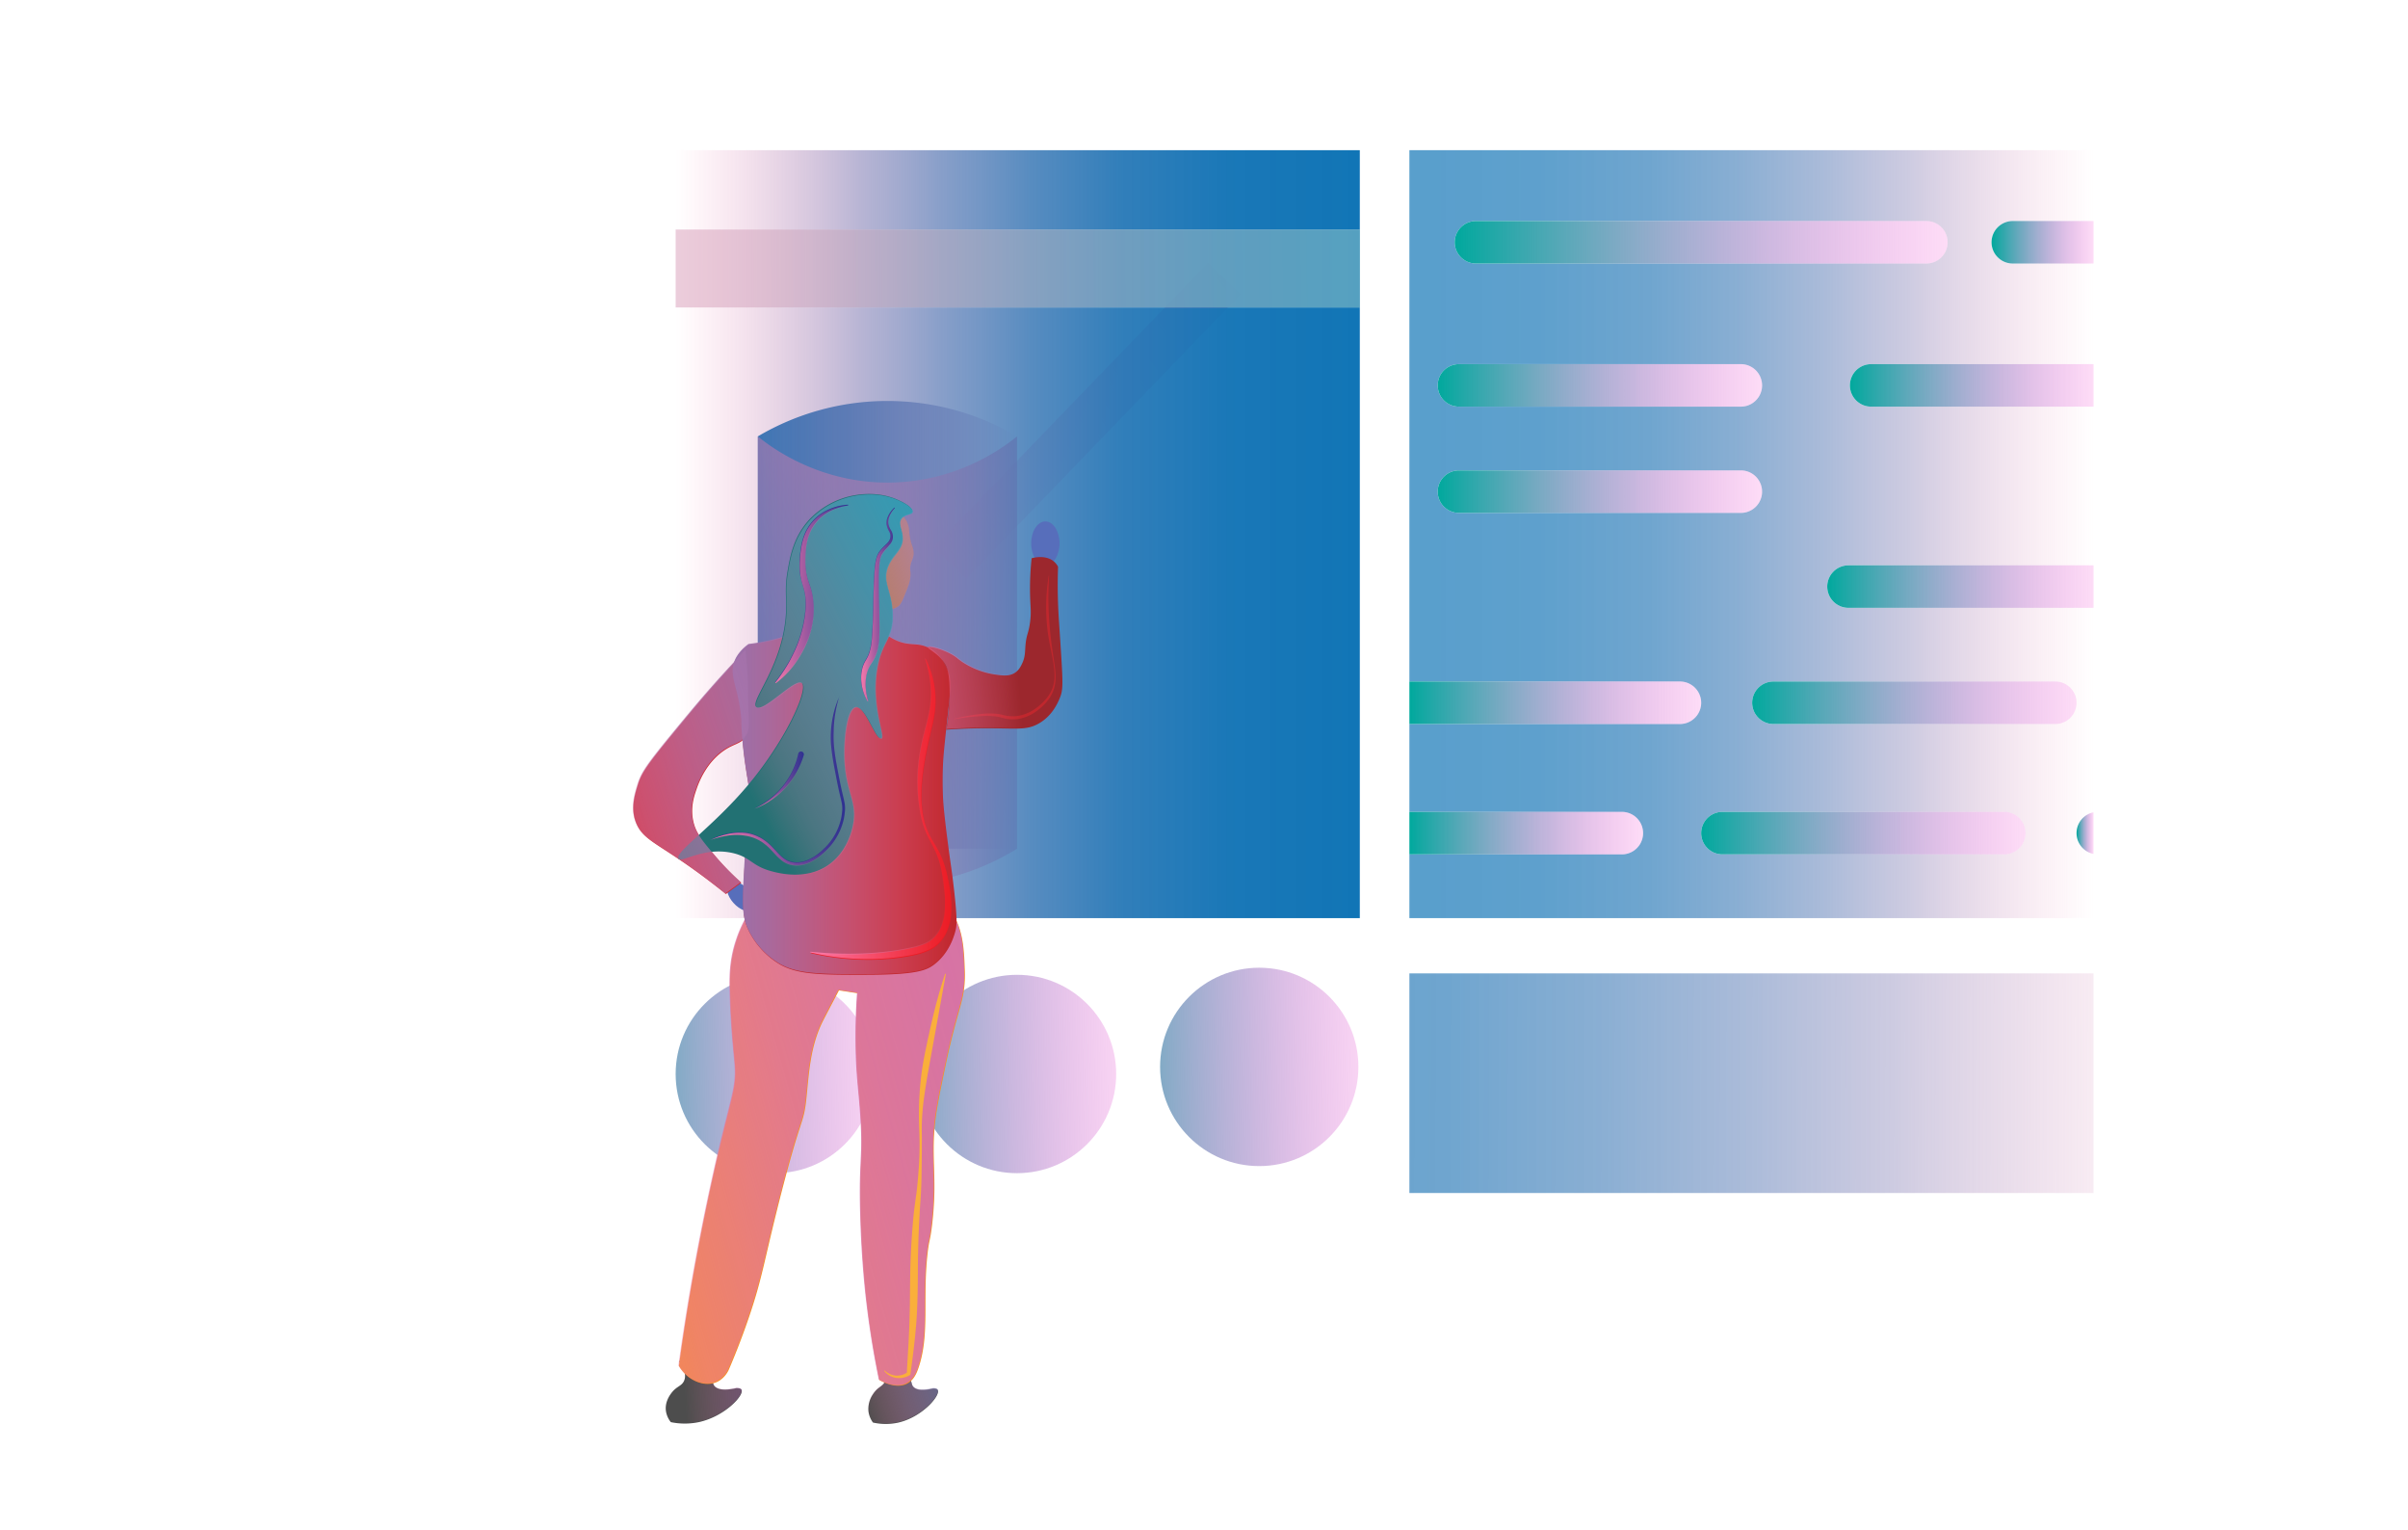 <svg xmlns="http://www.w3.org/2000/svg" xmlns:xlink="http://www.w3.org/1999/xlink" viewBox="0 0 1700 1080">
    <defs>
        <linearGradient id="linear-gradient-17" x1="477" y1="134" x2="960" y2="134" gradientTransform="matrix(-1, 0, 0, 1, 1437, 0)" xlink:href="#linear-gradient"/>
        <linearGradient id="Orchid-6" x1="607.07" y1="426.82" x2="634.11" y2="426.82" xlink:href="#Orchid"/>
        <linearGradient id="linear-gradient-2" x1="995" y1="377" x2="1478" y2="377" gradientTransform="matrix(1, 0, 0, 1, 0, 0)" xlink:href="#linear-gradient"/>
        <linearGradient id="linear-gradient-3" x1="1027" y1="171" x2="1375" y2="171" gradientUnits="userSpaceOnUse">
            <stop offset="0" stop-color="#00a99d"/>
            <stop offset="0.61" stop-color="#9574bf" stop-opacity="0.52"/>
            <stop offset="1" stop-color="#f652d5" stop-opacity="0.2"/>
        </linearGradient>
        <linearGradient id="linear-gradient-4" x1="1015" y1="272" x2="1244" y2="272" xlink:href="#linear-gradient-3"/>
        <linearGradient id="linear-gradient-5" x1="1015" y1="347" x2="1244" y2="347" xlink:href="#linear-gradient-3"/>
        <linearGradient id="linear-gradient-6" x1="1290" y1="414" x2="1478" y2="414" xlink:href="#linear-gradient-3"/>
        <linearGradient id="linear-gradient-7" x1="1306" y1="272" x2="1478" y2="272" xlink:href="#linear-gradient-3"/>
        <linearGradient id="linear-gradient-8" x1="995" y1="496" x2="1201" y2="496" xlink:href="#linear-gradient-3"/>
        <linearGradient id="linear-gradient-9" x1="1237" y1="496" x2="1466" y2="496" xlink:href="#linear-gradient-3"/>
        <linearGradient id="linear-gradient-10" x1="995" y1="588" x2="1160" y2="588" xlink:href="#linear-gradient-3"/>
        <linearGradient id="linear-gradient-11" x1="1201" y1="588" x2="1430" y2="588" xlink:href="#linear-gradient-3"/>
        <linearGradient id="linear-gradient-12" x1="1466" y1="588" x2="1478" y2="588" xlink:href="#linear-gradient-3"/>
        <linearGradient id="linear-gradient-13" x1="1406" x2="1478" xlink:href="#linear-gradient-3"/>
        <linearGradient id="linear-gradient-14" x1="535" y1="441" x2="718" y2="441" gradientTransform="matrix(1, 0, 0, 1, 0, 0)" xlink:href="#linear-gradient"/>
        <linearGradient id="Orchid" x1="835" y1="386.43" x2="404.18" y2="530.04" gradientUnits="userSpaceOnUse">
            <stop offset="0" stop-color="#ff7bab"/>
            <stop offset="0.22" stop-color="#ff7bab" stop-opacity="0.76"/>
            <stop offset="0.6" stop-color="#ff7bab" stop-opacity="0.36"/>
            <stop offset="0.87" stop-color="#ff7bab" stop-opacity="0.1"/>
            <stop offset="1" stop-color="#ff7bab" stop-opacity="0"/>
        </linearGradient>
        <linearGradient id="linear-gradient-15" x1="934.5" y1="172.45" x2="589.46" y2="429.78" gradientTransform="translate(448.09 -461.45) rotate(46.01)" gradientUnits="userSpaceOnUse">
            <stop offset="0" stop-color="#ff7bab"/>
            <stop offset="0.08" stop-color="#ff7bab" stop-opacity="0.91"/>
            <stop offset="0.51" stop-color="#ff7bab" stop-opacity="0.43"/>
            <stop offset="0.82" stop-color="#ff7bab" stop-opacity="0.12"/>
            <stop offset="0.95" stop-color="#ff7bab" stop-opacity="0"/>
            <stop offset="1" stop-color="#ff7bab" stop-opacity="0"/>
        </linearGradient>
        <linearGradient id="linear-gradient-16" x1="477" y1="432.5" x2="960" y2="432.5" gradientTransform="matrix(-1, 0, 0, 1, 1437, 0)" xlink:href="#linear-gradient"/>
        <linearGradient id="linear-gradient" x1="1741.97" y1="763.18" x2="913.69" y2="765.3" gradientTransform="matrix(1, 0, 0, -1, 0, 1529)" gradientUnits="userSpaceOnUse">
            <stop offset="0" stop-color="#1175b6"/>
            <stop offset="0.19" stop-color="#1575b6" stop-opacity="0.98"/>
            <stop offset="0.35" stop-color="#2275b5" stop-opacity="0.93"/>
            <stop offset="0.48" stop-color="#3776b4" stop-opacity="0.84"/>
            <stop offset="0.61" stop-color="#5677b3" stop-opacity="0.71"/>
            <stop offset="0.73" stop-color="#7d78b1" stop-opacity="0.55"/>
            <stop offset="0.84" stop-color="#ad79af" stop-opacity="0.34"/>
            <stop offset="0.95" stop-color="#e57aac" stop-opacity="0.11"/>
            <stop offset="1" stop-color="#ff7bab" stop-opacity="0"/>
        </linearGradient>
        <linearGradient id="linear-gradient-18" x1="477" y1="189.5" x2="960" y2="189.5" gradientTransform="matrix(-1, 0, 0, 1, 1437, 0)" xlink:href="#linear-gradient"/>
        <linearGradient id="linear-gradient-19" x1="188.94" y1="197.84" x2="1021.98" y2="184.72" gradientUnits="userSpaceOnUse">
            <stop offset="0" stop-color="#ff7bab"/>
            <stop offset="0.64" stop-color="#b7b6c2"/>
            <stop offset="0.95" stop-color="#98cfcb"/>
            <stop offset="0.96" stop-color="#9ecac9" stop-opacity="0.94"/>
            <stop offset="0.98" stop-color="#d2a0b9" stop-opacity="0.44"/>
            <stop offset="0.99" stop-color="#f285af" stop-opacity="0.12"/>
            <stop offset="1" stop-color="#ff7bab" stop-opacity="0"/>
        </linearGradient>
        <linearGradient id="linear-gradient-20" x1="735.76" y1="755.41" x2="976.82" y2="751.62" xlink:href="#linear-gradient-3"/>
        <linearGradient id="linear-gradient-21" x1="564.76" y1="760.41" x2="805.82" y2="756.62" xlink:href="#linear-gradient-3"/>
        <linearGradient id="linear-gradient-22" x1="393.76" y1="760.41" x2="634.82" y2="756.62" xlink:href="#linear-gradient-3"/>
        <linearGradient id="linear-gradient-23" x1="793.83" y1="930.02" x2="608.12" y2="988.35" gradientUnits="userSpaceOnUse">
            <stop offset="0" stop-color="#2571ab"/>
            <stop offset="0.25" stop-color="#2871ab" stop-opacity="0.98"/>
            <stop offset="0.4" stop-color="#3372ab" stop-opacity="0.94"/>
            <stop offset="0.53" stop-color="#4672ab" stop-opacity="0.85"/>
            <stop offset="0.65" stop-color="#6074ab" stop-opacity="0.73"/>
            <stop offset="0.75" stop-color="#8275ab" stop-opacity="0.57"/>
            <stop offset="0.85" stop-color="#ac77ab" stop-opacity="0.38"/>
            <stop offset="0.94" stop-color="#dc79ab" stop-opacity="0.16"/>
            <stop offset="1" stop-color="#ff7bab" stop-opacity="0"/>
        </linearGradient>
        <linearGradient id="linear-gradient-24" x1="754.82" y1="965.89" x2="483.29" y2="981.31" gradientUnits="userSpaceOnUse">
            <stop offset="0" stop-color="#1f34ab"/>
            <stop offset="0.25" stop-color="#2235ab" stop-opacity="0.98"/>
            <stop offset="0.41" stop-color="#2e39ab" stop-opacity="0.94"/>
            <stop offset="0.53" stop-color="#413fab" stop-opacity="0.85"/>
            <stop offset="0.65" stop-color="#5c47ab" stop-opacity="0.73"/>
            <stop offset="0.75" stop-color="#7e52ab" stop-opacity="0.57"/>
            <stop offset="0.85" stop-color="#a960ab" stop-opacity="0.38"/>
            <stop offset="0.94" stop-color="#db70ab" stop-opacity="0.16"/>
            <stop offset="1" stop-color="#ff7bab" stop-opacity="0"/>
        </linearGradient>
        <linearGradient id="linear-gradient-25" x1="904.72" y1="714.75" x2="350.73" y2="869.8" gradientUnits="userSpaceOnUse">
            <stop offset="0" stop-color="#d371ab"/>
            <stop offset="0.23" stop-color="#d471ab" stop-opacity="0.99"/>
            <stop offset="0.38" stop-color="#d572ab" stop-opacity="0.95"/>
            <stop offset="0.5" stop-color="#d872ab" stop-opacity="0.88"/>
            <stop offset="0.61" stop-color="#dd73ab" stop-opacity="0.78"/>
            <stop offset="0.7" stop-color="#e274ab" stop-opacity="0.65"/>
            <stop offset="0.8" stop-color="#e976ab" stop-opacity="0.5"/>
            <stop offset="0.88" stop-color="#f178ab" stop-opacity="0.31"/>
            <stop offset="0.96" stop-color="#fa7aab" stop-opacity="0.11"/>
            <stop offset="1" stop-color="#ff7bab" stop-opacity="0"/>
        </linearGradient>
        <linearGradient id="linear-gradient-26" x1="517.2" y1="562.96" x2="675.08" y2="562.96" gradientUnits="userSpaceOnUse">
            <stop offset="0" stop-color="#9871ab"/>
            <stop offset="0.16" stop-color="#a572ab" stop-opacity="0.88"/>
            <stop offset="0.49" stop-color="#c675ab" stop-opacity="0.56"/>
            <stop offset="0.96" stop-color="#fa7bab" stop-opacity="0.04"/>
            <stop offset="1" stop-color="#ff7bab" stop-opacity="0"/>
        </linearGradient>
        <linearGradient id="linear-gradient-27" x1="809.69" y1="331.91" x2="593.94" y2="398.49" gradientUnits="userSpaceOnUse">
            <stop offset="0" stop-color="#888fdc"/>
            <stop offset="0.23" stop-color="#898fdb" stop-opacity="0.99"/>
            <stop offset="0.37" stop-color="#8e8eda" stop-opacity="0.95"/>
            <stop offset="0.49" stop-color="#968dd6" stop-opacity="0.88"/>
            <stop offset="0.6" stop-color="#a18bd2" stop-opacity="0.79"/>
            <stop offset="0.69" stop-color="#af88cc" stop-opacity="0.67"/>
            <stop offset="0.78" stop-color="#c185c4" stop-opacity="0.52"/>
            <stop offset="0.87" stop-color="#d682bc" stop-opacity="0.34"/>
            <stop offset="0.95" stop-color="#ee7eb2" stop-opacity="0.14"/>
            <stop offset="1" stop-color="#ff7bab" stop-opacity="0"/>
        </linearGradient>
        <linearGradient id="linear-gradient-28" x1="836.35" y1="356.2" x2="510.31" y2="521.94" gradientUnits="userSpaceOnUse">
            <stop offset="0" stop-color="#1ea4bc"/>
            <stop offset="0.24" stop-color="#21a3bc" stop-opacity="0.99"/>
            <stop offset="0.39" stop-color="#2ba2bb" stop-opacity="0.94"/>
            <stop offset="0.52" stop-color="#3d9eba" stop-opacity="0.86"/>
            <stop offset="0.63" stop-color="#559ab8" stop-opacity="0.75"/>
            <stop offset="0.73" stop-color="#7594b5" stop-opacity="0.61"/>
            <stop offset="0.83" stop-color="#9c8db2" stop-opacity="0.44"/>
            <stop offset="0.92" stop-color="#ca85af" stop-opacity="0.24"/>
            <stop offset="1" stop-color="#ff7bab" stop-opacity="0"/>
        </linearGradient>
        <linearGradient id="Orchid-2" x1="569.77" y1="570.85" x2="671.69" y2="570.85" xlink:href="#Orchid"/>
        <linearGradient id="linear-gradient-29" x1="674.93" y1="493.99" x2="381.1" y2="589.49" gradientUnits="userSpaceOnUse">
            <stop offset="0" stop-color="#9871ab"/>
            <stop offset="0.21" stop-color="#9a71ab" stop-opacity="0.98"/>
            <stop offset="0.36" stop-color="#a072ab" stop-opacity="0.93"/>
            <stop offset="0.5" stop-color="#a973ab" stop-opacity="0.83"/>
            <stop offset="0.63" stop-color="#b774ab" stop-opacity="0.7"/>
            <stop offset="0.75" stop-color="#c976ab" stop-opacity="0.53"/>
            <stop offset="0.86" stop-color="#de78ab" stop-opacity="0.32"/>
            <stop offset="0.97" stop-color="#f87aab" stop-opacity="0.07"/>
            <stop offset="1" stop-color="#ff7bab" stop-opacity="0"/>
        </linearGradient>
        <linearGradient id="linear-gradient-30" x1="429.42" y1="480.83" x2="716.77" y2="454.19" xlink:href="#linear-gradient-25"/>
        <linearGradient id="Orchid-3" x1="530.61" y1="550.79" x2="567.61" y2="550.79" xlink:href="#Orchid"/>
        <linearGradient id="Orchid-4" x1="500.61" y1="551.38" x2="596.7" y2="551.38" xlink:href="#Orchid"/>
        <linearGradient id="Orchid-5" x1="544.61" y1="419.32" x2="601.61" y2="419.32" xlink:href="#Orchid"/>
        <style>
            .cls-25{fill:#4d4d4d}.cls-28{fill:#576ebb}.cls-33{fill:#c0272d}.cls-41{fill:#2e3191}
        </style>
    </defs>
    <title>
        grape_promo_what_art
    </title>
    <g id="board">
        <rect x="995" y="687" width="483" height="155" transform="translate(2473 1529) rotate(180)" style="fill:url(#linear-gradient);opacity:.7"/>
        <path d="M1406,171a15,15,0,0,1,15-15h57V106H995V481h191a15,15,0,0,1,0,30H995v62h150a15,15,0,0,1,0,30H995v45h483V602.7a15,15,0,0,1,0-29.4V429H1305a15,15,0,0,1,0-30h173V287H1321a15,15,0,0,1,0-30h157V186h-57A15,15,0,0,1,1406,171Zm-376,86h199a15,15,0,0,1,0,30H1030a15,15,0,0,1,0-30Zm0,105a15,15,0,0,1,0-30h199a15,15,0,0,1,0,30Zm385,241H1216a15,15,0,0,1,0-30h199a15,15,0,0,1,0,30Zm36-122a15,15,0,0,1,0,30H1252a15,15,0,0,1,0-30Zm-91-295H1042a15,15,0,0,1,0-30h318a15,15,0,0,1,0,30Z" style="fill:url(#linear-gradient-2);opacity:.7"/>
        <path d="M1360,156H1042a15,15,0,0,0,0,30h318a15,15,0,0,0,0-30Z" style="fill:url(#linear-gradient-3)"/>
        <path d="M1030,287h199a15,15,0,0,0,0-30H1030a15,15,0,0,0,0,30Z" style="fill:url(#linear-gradient-4)"/>
        <path d="M1244,347a15,15,0,0,0-15-15H1030a15,15,0,0,0,0,30h199A15,15,0,0,0,1244,347Z" style="fill:url(#linear-gradient-5)"/>
        <path d="M1290,414a15,15,0,0,0,15,15h173V399H1305A15,15,0,0,0,1290,414Z" style="fill:url(#linear-gradient-6)"/>
        <path d="M1306,272a15,15,0,0,0,15,15h157V257H1321A15,15,0,0,0,1306,272Z" style="fill:url(#linear-gradient-7)"/>
        <path d="M1201,496a15,15,0,0,0-15-15H995v30h191A15,15,0,0,0,1201,496Z" style="fill:url(#linear-gradient-8)"/>
        <path d="M1237,496a15,15,0,0,0,15,15h199a15,15,0,0,0,0-30H1252A15,15,0,0,0,1237,496Z" style="fill:url(#linear-gradient-9)"/>
        <path d="M1160,588a15,15,0,0,0-15-15H995v30h150A15,15,0,0,0,1160,588Z" style="fill:url(#linear-gradient-10)"/>
        <path d="M1415,573H1216a15,15,0,0,0,0,30h199a15,15,0,0,0,0-30Z" style="fill:url(#linear-gradient-11)"/>
        <path d="M1466,588a15,15,0,0,0,12,14.7V573.3A15,15,0,0,0,1466,588Z" style="fill:url(#linear-gradient-12)"/>
        <path d="M1421,156a15,15,0,0,0,0,30h57V156Z" style="fill:url(#linear-gradient-13)"/>
        <path d="M718,599H535V308a179.91,179.91,0,0,1,183,0Z" style="fill:url(#linear-gradient-14)"/>
        <path d="M718,599a173.9,173.9,0,0,1-183,0V308c9,7.35,43.41,33.49,94.12,32.58,47.46-.86,79.42-24.89,88.88-32.58Z" style="fill:url(#Orchid)"/>
        <rect x="628" y="281" width="279" height="32" transform="translate(20.75 642.87) rotate(-46.01)" style="fill:url(#linear-gradient-15)"/>
        <rect x="477" y="217" width="483" height="431" style="fill:url(#linear-gradient-16)"/>
        <rect x="477" y="106" width="483" height="56" style="fill:url(#linear-gradient-17)"/>
        <rect x="477" y="162" width="483" height="55" style="fill:url(#linear-gradient-18)"/>
        <rect x="477" y="162" width="483" height="55" style="opacity:.5;fill:url(#linear-gradient-19)"/>
        <circle cx="889" cy="753" r="70" style="fill:url(#linear-gradient-20)"/>
        <circle cx="718" cy="758" r="70" style="fill:url(#linear-gradient-21)"/>
        <circle cx="547" cy="758" r="70" style="fill:url(#linear-gradient-22)"/>
    </g>
    <g id="person">
        <path d="M610.91,414a33.41,33.41,0,0,1,6.58,10q.56,14.5,1.1,29a73.1,73.1,0,0,1-35.1,3,68.17,68.17,0,0,1-14.26-4,62.44,62.44,0,0,0,7.68-21c2.69-16.12-2.93-24.18,2.19-28C585.39,398.31,601.86,404.5,610.91,414Z" style="fill:#a47240"/>
        <path class="cls-25" d="M641.79,969c2,7.45,1.85,8.69,3.19,10,1.67,1.63,5.22,3,13.82,1,2,0,2.85.48,3.18,1,2.34,3.59-10.59,19-27.62,23a41.32,41.32,0,0,1-18.07,0,17.17,17.17,0,0,1-3.19-8,18.35,18.35,0,0,1,3.19-12c3.49-5.41,6.83-5.18,8.5-9,1.15-2.64,1.38-6.92-3.19-14,11.82-4.44,15.68-2.21,17-1C639.12,960.47,639.78,961.26,641.79,969Z"/>
        <path class="cls-25" d="M501.4,968.72c2.12,7.46,2,8.69,3.47,10,1.82,1.63,5.7,3.06,15.07,1,2.23,0,3.11.49,3.47,1,2.55,3.59-11.55,19-30.12,23a48.83,48.83,0,0,1-19.7,0,16.36,16.36,0,0,1-3.48-8c-.73-5.86,2.34-10.38,3.48-12,3.81-5.41,7.45-5.17,9.27-9,1.26-2.63,1.51-6.92-3.48-14,12.89-4.44,17.09-2.21,18.54-1C498.48,960.19,499.2,961,501.4,968.72Z"/>
        <path d="M641.71,968.63c1.94,7.45,1.85,8.69,3.19,10,1.67,1.63,5.22,3,13.81,1,2,0,2.85.48,3.19,1,2.33,3.59-10.6,19-27.63,23a41.28,41.28,0,0,1-18.06,0,17.06,17.06,0,0,1-3.19-8,18.29,18.29,0,0,1,3.19-12c3.49-5.42,6.83-5.18,8.5-9,1.15-2.64,1.38-6.92-3.19-14,11.82-4.44,15.68-2.21,17-1C639,960.1,639.7,960.89,641.71,968.63Z" style="fill:url(#linear-gradient-23)"/>
        <path d="M501.32,968.35c2.11,7.45,2,8.69,3.47,10,1.82,1.63,5.69,3.06,15.07,1,2.22,0,3.1.48,3.47,1,2.55,3.59-11.56,19-30.13,23a48.78,48.78,0,0,1-19.69,0,16.26,16.26,0,0,1-3.48-8c-.74-5.86,2.34-10.38,3.48-12,3.8-5.41,7.45-5.18,9.27-9,1.25-2.64,1.5-6.92-3.48-14,12.89-4.44,17.09-2.21,18.54-1C498.4,959.82,499.12,960.62,501.32,968.35Z" style="fill:url(#linear-gradient-24)"/>
        <ellipse class="cls-28" cx="523" cy="632.5" rx="7" ry="12.5" transform="translate(-288.15 507.52) rotate(-41.65)"/>
        <ellipse class="cls-28" cx="738" cy="383.5" rx="10" ry="15.5"/>
        <path d="M654.78,457c.77-1.29,8.57.63,15.36,4,6,3,5.74,4.35,12.06,8A56.75,56.75,0,0,0,702,476c5.56.84,10.22,1.48,14.26-1,3.1-1.91,4.46-4.81,5.48-7,2-4.37,1.87-7.62,2.19-12,.64-8.43,2.2-8.51,3.29-17,.93-7.15.23-10.26,0-19a197.6,197.6,0,0,1,1.1-26c.87-.25,9.42-2.63,15.36,2a12,12,0,0,1,3.29,4c-.21,5.81-.4,14.87,0,26,.35,9.83,1,16.95,2.19,36,1.33,21.36,1.32,25.32-1.1,31-1.37,3.24-5.37,12.64-15.35,18-8.58,4.61-15.42,2.92-37.29,3-12,0-21.66.6-27.42,1a154.46,154.46,0,0,0,2.19-25c.08-14.88-2.1-19.06-3.29-21C662,461.16,654,458.35,654.78,457Z" style="fill:#9c272d"/>
        <path d="M526.65,459c-4.67,4.9-11.08,11.73-18.55,20-12,13.31-19.39,22.19-31.65,37-20.11,24.3-23.62,29.65-26.19,38-2.24,7.3-5.21,16.93-1.09,27,4,9.75,11.86,13.21,29.47,25,8.45,5.66,20.22,14,33.82,25l10.92-8a187.5,187.5,0,0,1-18.56-19c-8.93-10.58-13.44-16-15.27-24-2.31-10,.56-18.34,2.18-23,1.38-4,7.52-21.69,24-30,4.34-2.19,8-3,10.91-7,2.68-3.71,2.48-7.17,2.18-16-.8-23.36-.06-18.41-1.09-32C527.32,466.49,526.92,462,526.65,459Z" style="fill:#cf272d"/>
        <path d="M528.65,645a87.84,87.84,0,0,0-8.78,19c-4.68,14.16-4.68,25.91-4.38,37,.65,24.57,2.66,41.37,3.29,49,1.62,19.83-2.56,21.61-16.46,85-3.55,16.23-9.49,44.44-15.35,79-3.33,19.65-5.84,36.63-7.68,50,5.83,10.11,16.95,14.65,25.23,12,6-1.93,9-7.17,9.87-9,3.52-8.15,8.79-21,14.26-37,9.75-28.59,10.61-39.51,21.93-84,15.21-59.75,16.6-51.61,18.65-70,1.82-16.36,2.3-37,12.07-56,1.28-2.51,11-21,11-21h0l13.17,2c-.62,8.39-1.27,20.86-1.1,36,.25,21.81,2,31.31,3.29,50,2.13,31.45-1.15,30.39,0,71,.88,31.29,3.46,54.18,4.39,62,2.59,21.84,5.92,40.23,8.77,54,2.67,1.52,11.34,6,18.65,3,5.4-2.26,7.58-7.64,8.77-11,8.36-23.68,3-48.69,6.58-81,1.19-10.76,1.81-8.3,3.29-21,3-25.75.75-38.54,1.1-57,.32-16.93,3.14-30.29,8.78-57,8.29-39.32,13.88-44.35,13.16-65-.55-15.83-1.12-31.9-12.07-45C638.75,603.77,549,614.3,528.65,645Z" style="fill:#f6921e"/>
        <path d="M528.24,644.65a87.84,87.84,0,0,0-8.78,19c-4.68,14.16-4.68,25.91-4.38,37,.65,24.57,2.66,41.37,3.29,49,1.62,19.83-2.56,21.61-16.46,85-3.55,16.23-9.49,44.44-15.35,79-3.33,19.65-5.84,36.63-7.68,50,5.83,10.11,16.95,14.65,25.23,12,6-1.93,9-7.17,9.87-9,3.52-8.16,8.79-21,14.26-37,9.75-28.59,10.61-39.51,21.94-84,15.2-59.75,16.59-51.61,18.64-70,1.82-16.36,2.3-37,12.07-56,1.29-2.51,11-21,11-21h0l13.17,2c-.61,8.39-1.27,20.86-1.1,36,.25,21.81,2,31.31,3.29,50,2.13,31.45-1.15,30.38,0,71,.88,31.29,3.46,54.18,4.39,62,2.59,21.84,5.92,40.23,8.77,54,2.67,1.51,11.34,6.05,18.65,3,5.4-2.26,7.59-7.64,8.77-11,8.36-23.68,3-48.69,6.58-81,1.19-10.76,1.81-8.3,3.29-21,3-25.75.75-38.54,1.1-57,.32-16.93,3.14-30.29,8.78-57,8.29-39.33,13.88-44.35,13.16-65-.55-15.83-1.12-31.9-12.07-45C638.34,603.42,548.54,614,528.24,644.65Z" style="fill:url(#linear-gradient-25)"/>
        <path class="cls-33" d="M630.65,451c11.68,6.12,17,1.41,26.33,7,7.59,4.56,10.63,11.67,12.06,15,2.87,6.69,2.29,11.24,0,32-2.68,24.34-3,28.5-3.29,34-.51,11.31-.18,20.1,0,24,.15,3.08.51,9.58,3.29,31,2.16,16.65,2.91,20.15,4.39,33,2.61,22.6,2,26.54,1.1,30-.86,3.22-4.19,15.74-15.36,24-5.14,3.81-12.2,6.89-46.07,7-33.71.11-50.82,0-63.61-8a57,57,0,0,1-20.84-23c-4.12-8.46-4.61-15.51-3.29-40,2.47-46.19,5.56-46.24,3.29-62-1-7.16-3-16.72-4.39-33-1-12.25-.19-10.68-1.1-18-2.56-20.58-8.33-27-4.38-37,1.15-2.91,3.65-7.41,9.87-12a152,152,0,0,0,24.13-5A148.93,148.93,0,0,0,567,445c8.08-3.34,7.12-3.84,11-5,5.82-1.75,12-1.19,24.13,0,6.68.66,10.08,1,13.16,2C623,444.48,623.93,447.48,630.65,451Z"/>
        <path class="cls-33" d="M740.6,406.51c-.34,6.63-.56,13.25-.41,19.86s.56,13.19,1.23,19.76,1.55,13.14,2.6,19.7c.49,3.29,1,6.58,1.18,9.92a30.26,30.26,0,0,1-1,10,25.82,25.82,0,0,1-4.78,8.95,38.4,38.4,0,0,1-7.34,7,33.55,33.55,0,0,1-4.34,2.74,32.24,32.24,0,0,1-4.75,2,25,25,0,0,1-10.22,1.16,28,28,0,0,1-5.07-.94,30.38,30.38,0,0,0-4.72-1,57.94,57.94,0,0,0-9.78-.26,190.86,190.86,0,0,0-19.72,2.19.09.09,0,0,1-.11-.09.09.09,0,0,1,.07-.11,128.63,128.63,0,0,1,19.65-3.55,59.72,59.72,0,0,1,10.1-.1,28,28,0,0,1,5,.9,26.71,26.71,0,0,0,9.47.75,28.33,28.33,0,0,0,4.67-1,31.29,31.29,0,0,0,4.49-1.73,33.17,33.17,0,0,0,4.11-2.5,39.37,39.37,0,0,0,7.21-6.49,25.58,25.58,0,0,0,5-8.27,26.56,26.56,0,0,0,1.31-9.65,71.09,71.09,0,0,0-1.12-9.84c-.58-3.26-1.27-6.51-1.92-9.77s-1.22-6.54-1.7-9.85a138.07,138.07,0,0,1,.64-39.83.1.1,0,0,1,.12-.08A.09.09,0,0,1,740.6,406.51Z"/>
        <path d="M630.42,450.5c11.68,6.12,17,1.42,26.33,7,7.59,4.56,10.63,11.67,12.06,15,2.87,6.69,2.29,11.25,0,32-2.68,24.34-3,28.51-3.29,34-.51,11.32-.18,20.1,0,24,.15,3.09.51,9.59,3.29,31,2.16,16.66,2.9,20.15,4.39,33,2.61,22.61,2,26.54,1.09,30-.85,3.23-4.18,15.74-15.35,24-5.15,3.81-12.2,6.9-46.07,7-33.71.11-50.82,0-63.61-8a56.9,56.9,0,0,1-20.84-23c-4.12-8.46-4.61-15.51-3.29-40,2.47-46.18,5.55-46.23,3.29-62-1-7.16-3-16.72-4.39-33-1-12.25-.19-10.68-1.1-18-2.56-20.58-8.33-27-4.39-37,1.16-2.91,3.66-7.4,9.88-12a152.22,152.22,0,0,0,24.13-5,143.25,143.25,0,0,0,14.26-5c8.08-3.33,7.12-3.84,11-5,5.83-1.75,12-1.19,24.13,0,6.69.66,10.09,1,13.17,2C622.73,444,623.69,447,630.42,450.5Z" style="fill:url(#linear-gradient-26)"/>
        <path d="M627.36,357c3.29,1.66,10.26,5.19,13.16,12,2,4.72.38,7,3.3,16a15.13,15.13,0,0,1,1.09,6c-.18,3.23-1.52,4.4-2.19,8-.57,3.05.15,3.49,0,7-.18,4.21-1.37,7.18-3.29,12-2.26,5.66-3.39,8.49-5.49,10-4.49,3.25-10.67,2.36-13.16,2-5.15-.74-6.56-2.5-17.55-8-6.43-3.22-9.65-4.84-13.16-6-11-3.64-14.3-1.07-18.65-4-10-6.74-3.63-27.9-3.29-29a40.54,40.54,0,0,1,18.65-24C598.59,352.25,614.85,350.67,627.36,357Z" style="fill:#a57c52"/>
        <path d="M627.46,357.13c3.29,1.67,10.25,5.19,13.16,12,2,4.72.38,7,3.29,16a15,15,0,0,1,1.1,6c-.18,3.23-1.52,4.4-2.19,8-.57,3.05.14,3.49,0,7-.18,4.22-1.37,7.19-3.29,12-2.27,5.66-3.4,8.49-5.49,10-4.49,3.25-10.67,2.36-13.16,2-5.15-.74-6.56-2.49-17.55-8-6.44-3.22-9.65-4.83-13.16-6-11-3.64-14.31-1.07-18.65-4-10-6.73-3.63-27.9-3.29-29a40.57,40.57,0,0,1,18.65-24C598.68,352.38,615,350.8,627.46,357.13Z" style="fill:url(#linear-gradient-27)"/>
        <path d="M667.74,687.56l-12.66,69.75c-1,5.78-1.93,11.58-2.72,17.42a175.53,175.53,0,0,0-1.56,17.57c-.06,3-.09,5.9,0,8.86l0,8.89c0,5.94-.12,11.86-.19,17.79s-.27,11.88-.67,17.83l-.6,8.83-.46,8.82Q648,881,648,898.68c-.08,11.79-.25,23.72-1.17,35.57s-2.45,23.64-4.06,35.39l-.09.63-.47.29a14.6,14.6,0,0,1-4.7,1.81,13.85,13.85,0,0,1-5,.1,13.28,13.28,0,0,1-8.21-4.8.25.25,0,0,1,.36-.34,13,13,0,0,0,8,3.55,12.09,12.09,0,0,0,4.28-.54,13.73,13.73,0,0,0,3.81-1.9l-.56.92c.29-5.91.65-11.8,1-17.69.22-2.94.34-5.89.47-8.84s.28-5.88.36-8.83c.17-5.89.34-11.77.38-17.66s.13-11.8.2-17.73q.38-17.8,1.88-35.58c.47-5.91,1.21-11.86,2.07-17.71s1.38-11.68,1.83-17.58l.33-4.42.24-4.42q.21-4.42.25-8.85c.08-5.91-.22-11.8-.38-17.75a226.32,226.32,0,0,1,1.89-35.67c.83-5.9,1.93-11.74,3.15-17.55s2.5-11.58,3.8-17.36c2.71-11.55,5.75-23,9.53-34.28a.25.25,0,0,1,.31-.16A.25.25,0,0,1,667.74,687.56Z" style="fill:#faaf3b"/>
        <path d="M653.73,465.41a65,65,0,0,1,6.34,36.7c-.39,3.15-1,6.26-1.65,9.31l-2.1,9c-1.34,6-2.6,12-3.59,18a160.76,160.76,0,0,0-2.1,18.19,83.49,83.49,0,0,0,1,18.28l.42,2.25.53,2.23c.32,1.49.83,2.93,1.29,4.38a53.11,53.11,0,0,0,3.84,8.28c1.49,2.68,3.15,5.3,4.65,8.06a61.18,61.18,0,0,1,3.83,8.64c.49,1.5,1,3,1.43,4.51l.63,2.28c.19.77.35,1.53.52,2.3.73,3.09,1.27,6.09,1.79,9.2a71.83,71.83,0,0,1,.86,19,38.48,38.48,0,0,1-2.18,9.59,28.35,28.35,0,0,1-5,8.74,22.48,22.48,0,0,1-8.1,6.31,46.82,46.82,0,0,1-9.26,3.19c-3.11.74-6.22,1.29-9.32,1.76s-6.21.85-9.33,1.11-6.24.46-9.37.59-6.24.12-9.37.07a175.65,175.65,0,0,1-37-4.65.25.25,0,0,1-.19-.3.26.26,0,0,1,.27-.2,259.64,259.64,0,0,0,36.84,1.21c6.11-.27,12.21-.75,18.25-1.54a152,152,0,0,0,17.89-3.22,45.56,45.56,0,0,0,8.23-2.82A18.35,18.35,0,0,0,660.2,661a23.07,23.07,0,0,0,4.33-7.14,33.32,33.32,0,0,0,2.15-8.37,74.7,74.7,0,0,0-.14-17.92,118.08,118.08,0,0,0-3-18A58.36,58.36,0,0,0,660.4,601c-.65-1.37-1.32-2.75-2-4.11s-1.47-2.71-2.18-4.1a65.86,65.86,0,0,1-3.79-8.59,67.88,67.88,0,0,1-2.39-9.06,122.15,122.15,0,0,1-1.39-37.35,146.57,146.57,0,0,1,3.4-18.41c1.46-6.08,3.23-11.92,4.22-17.86,2.07-11.85.76-24.21-3-36a.25.25,0,0,1,.46-.18Z" style="fill:#ec1c24"/>
        <path d="M632,352c-16-6.32-31.52-2-35-1a58.41,58.41,0,0,0-25,15c-11.79,12.35-14.25,26.77-16,37-2,11.46-.86,17.37-1,26-.62,39.77-26.26,65.75-21,70,5,4.06,27.26-20.68,32-17,5,3.91-10.48,39.1-37,71-25.4,30.55-52.86,48.44-50,53,2.12,3.38,17.47-8.52,38-4,13.1,2.88,13.4,9.16,28,13,4.93,1.3,23.48,6.17,39-4,13.93-9.12,17.37-25.08,18-28,3.77-17.47-5.37-23.41-6-49-.36-14.88,2.21-34.05,8-35,6.74-1.11,13.9,23.13,18,22,3.16-.87-7.34-22.37-3-49,3.26-19.95,11.19-20.65,11-38s-8.07-23.3-3-35c3.64-8.4,10.42-11.39,10-20-.27-5.65-3.31-9.45-1-13s7.63-2.77,8-5C644.51,357.94,637.07,354,632,352Z" style="fill:#227173"/>
        <path d="M632.41,352.38c-16.06-6.32-31.52-2-35-1a58.44,58.44,0,0,0-25,15c-11.79,12.35-14.25,26.77-16,37-2,11.47-.87,17.37-1,26-.62,39.77-26.26,65.76-21,70,5,4.06,27.25-20.68,32-17,5,3.91-10.49,39.11-37,71-25.4,30.55-52.86,48.44-50,53,2.12,3.38,17.47-8.51,38-4,13.09,2.88,13.4,9.17,28,13,4.93,1.3,23.48,6.17,39-4,13.93-9.12,17.37-25.08,18-28,3.77-17.47-5.38-23.41-6-49-.37-14.88,2.21-34.05,8-35,6.74-1.11,13.9,23.13,18,22,3.16-.87-7.35-22.37-3-49,3.25-19.95,11.19-20.65,11-38s-8.07-23.3-3-35c3.64-8.4,10.41-11.39,10-20-.27-5.65-3.31-9.45-1-13s7.63-2.77,8-5C644.92,358.32,637.48,354.38,632.41,352.38Z" style="fill:url(#linear-gradient-28)"/>
        <path class="cls-41" d="M567.44,533a58.67,58.67,0,0,1-5.3,12.34A57.15,57.15,0,0,1,532.5,570.5a55.85,55.85,0,0,0,20.22-15.77A54.65,54.65,0,0,0,563.56,532a2,2,0,0,1,3.92.85s0,.09,0,.14Z"/>
        <path class="cls-41" d="M592.5,491.5a102.42,102.42,0,0,0-2.86,12.42,82.2,82.2,0,0,0-1.07,12.6c-.42,8.42.88,16.81,2.45,25.15.79,4.18,1.58,8.37,2.45,12.52.44,2.08.89,4.15,1.38,6.22s1,4.12,1.4,6.29a22.71,22.71,0,0,1,.16,6.63,32.32,32.32,0,0,1-.44,3.24c-.16,1.08-.43,2.14-.69,3.2a44.13,44.13,0,0,1-5.17,12,42.18,42.18,0,0,1-3.84,5.29c-.72.84-1.47,1.62-2.22,2.39s-1.54,1.52-2.34,2.25a38.34,38.34,0,0,1-10.9,7.2,24.16,24.16,0,0,1-6.45,1.63,18.49,18.49,0,0,1-6.7-.54,16.36,16.36,0,0,1-6-3.07,40.74,40.74,0,0,1-4.75-4.51c-1.45-1.57-2.87-3.12-4.37-4.58a35.06,35.06,0,0,0-4.81-3.9,28.76,28.76,0,0,0-11.46-4.34,37.79,37.79,0,0,0-12.47-.16,65.62,65.62,0,0,0-12.32,3.11q2.91-1.32,5.94-2.4a56.91,56.91,0,0,1,6.2-1.74,39,39,0,0,1,13-.78,27.6,27.6,0,0,1,6.38,1.65c1,.35,2,.88,3,1.33.51.22,1,.54,1.44.8s1,.53,1.42.86a37,37,0,0,1,5.1,4.13c1.56,1.52,3,3.1,4.45,4.66,2.85,3.08,5.89,6,9.8,7a16.35,16.35,0,0,0,6,.48,21.7,21.7,0,0,0,5.89-1.49,36.62,36.62,0,0,0,10.31-6.82c.77-.71,1.53-1.43,2.26-2.18s1.47-1.51,2.13-2.29a41.25,41.25,0,0,0,3.66-5,42.06,42.06,0,0,0,4.93-11.42,31,31,0,0,0,.66-3,29.21,29.21,0,0,0,.42-3.08,20.42,20.42,0,0,0-.14-6.1c-.36-2-.9-4.1-1.38-6.18s-.95-4.16-1.39-6.26c-.87-4.19-1.66-8.36-2.45-12.56s-1.52-8.42-2-12.69a71,71,0,0,1,5.44-37.85Z"/>
        <path class="cls-41" d="M598.53,356.8a40.61,40.61,0,0,0-8.91,2.34,33.68,33.68,0,0,0-8,4.31A29.77,29.77,0,0,0,571,377.6a40.25,40.25,0,0,0-2,8.71,74.06,74.06,0,0,0-.44,9.1,49.45,49.45,0,0,0,.62,8.93,52,52,0,0,0,2.49,8.62,46.27,46.27,0,0,1,2.29,9.59,60.48,60.48,0,0,1,.38,9.78,58.86,58.86,0,0,1-4,19,69.85,69.85,0,0,1-4.11,8.75,73.19,73.19,0,0,1-5.14,8.1,61.83,61.83,0,0,1-13.34,13.53.31.31,0,0,1-.42-.44,110.49,110.49,0,0,0,10.2-15.35c1.43-2.68,2.76-5.38,4-8.19a87.63,87.63,0,0,0,3.2-8.42,82.67,82.67,0,0,0,3.72-17.4,53.78,53.78,0,0,0,.26-8.87,37.18,37.18,0,0,0-1.58-8.64c-.43-1.47-.89-3-1.31-4.56a41.56,41.56,0,0,1-1-4.85,54.51,54.51,0,0,1-.26-9.7,77.28,77.28,0,0,1,1-9.5,42.87,42.87,0,0,1,2.68-9.31,32.18,32.18,0,0,1,12.37-14.57,38.43,38.43,0,0,1,17.91-5.72.3.3,0,0,1,.32.28A.3.3,0,0,1,598.53,356.8Z"/>
        <path class="cls-41" d="M631.68,358.67a17.71,17.71,0,0,0-4.32,7.51,9.48,9.48,0,0,0-.09,4.17,12.72,12.72,0,0,0,1.74,3.88,9,9,0,0,1,1.37,4.64,7.46,7.46,0,0,1-.41,2.51,9.38,9.38,0,0,1-1.19,2.21,43.82,43.82,0,0,1-3,3.46,26.14,26.14,0,0,0-2.67,3.35c-.19.29-.4.59-.56.88s-.32.55-.44.87a12.74,12.74,0,0,0-.65,1.92,26.67,26.67,0,0,0-.7,4.2c-.3,2.88-.36,5.84-.4,8.8,0,5.92,0,11.93.16,17.83.1,3,.2,6,.24,9s.11,6,.12,9-.07,6-.33,9.11a46,46,0,0,1-.67,4.69,37.57,37.57,0,0,1-1.3,4.62,28,28,0,0,1-2.07,4.45c-.84,1.43-1.74,2.65-2.42,3.77a22.17,22.17,0,0,0-2.67,7.67c-1,5.55-.22,11.45,1.34,17.21a.25.25,0,0,1-.46.18,33.18,33.18,0,0,1-4.38-17.77,28.17,28.17,0,0,1,.65-4.73,21,21,0,0,1,1.64-4.68c.76-1.5,1.58-2.72,2.16-3.92a21.55,21.55,0,0,0,1.46-3.76,37.14,37.14,0,0,0,1.53-8.2c.26-2.87.42-5.82.57-8.77.33-5.94.54-11.86.59-17.83s.31-11.95.6-18c.16-3,.34-6,.78-9a30.6,30.6,0,0,1,1-4.59,14.92,14.92,0,0,1,.89-2.28c.16-.37.41-.73.61-1.1s.46-.65.68-1a28.81,28.81,0,0,1,3.1-3.48c1.08-1.07,2.17-2.05,3-3.11a6.35,6.35,0,0,0,.47-7.42,14.24,14.24,0,0,1-1.65-4.36,10.74,10.74,0,0,1,.34-4.69,18.52,18.52,0,0,1,5-7.57.24.24,0,0,1,.35,0A.24.24,0,0,1,631.68,358.67Z"/>
        <path d="M653.5,464.91a65,65,0,0,1,6.34,36.71c-.39,3.14-1,6.25-1.65,9.3l-2.1,9c-1.35,6-2.6,11.95-3.59,18a162.93,162.93,0,0,0-2.11,18.18,84.12,84.12,0,0,0,1,18.28l.41,2.26.54,2.22a44,44,0,0,0,1.29,4.38,52.73,52.73,0,0,0,3.84,8.29c1.49,2.67,3.14,5.3,4.65,8.05a61.18,61.18,0,0,1,3.83,8.64c.49,1.5,1,3,1.43,4.52L668,615c.19.76.35,1.53.52,2.29.73,3.09,1.27,6.09,1.79,9.2a71.45,71.45,0,0,1,.85,19,37.69,37.69,0,0,1-2.18,9.6,28.27,28.27,0,0,1-5,8.73,22.51,22.51,0,0,1-8.1,6.32,48.38,48.38,0,0,1-9.26,3.19c-3.11.74-6.22,1.28-9.32,1.75s-6.21.85-9.33,1.12-6.24.46-9.37.59-6.25.12-9.37.06a174.92,174.92,0,0,1-37-4.65.25.25,0,0,1-.19-.3.26.26,0,0,1,.27-.19,259.63,259.63,0,0,0,36.84,1.2c6.11-.27,12.2-.75,18.25-1.53a151.49,151.49,0,0,0,17.88-3.23,46.17,46.17,0,0,0,8.24-2.81,18.44,18.44,0,0,0,6.45-4.91,23.32,23.32,0,0,0,4.33-7.15,33.36,33.36,0,0,0,2.15-8.36,74.69,74.69,0,0,0-.14-17.92,118.21,118.21,0,0,0-3-18,59.42,59.42,0,0,0-3.14-8.5c-.65-1.38-1.32-2.75-2-4.12s-1.47-2.71-2.19-4.1a67.67,67.67,0,0,1-3.78-8.58,68.43,68.43,0,0,1-2.39-9.07,121.77,121.77,0,0,1-1.39-37.34,144.14,144.14,0,0,1,3.4-18.41c1.45-6.09,3.23-11.93,4.22-17.86,2.07-11.86.76-24.22-3-36a.25.25,0,0,1,.16-.32A.26.26,0,0,1,653.5,464.91Z" style="fill:url(#Orchid-2)"/>
        <path d="M526.3,458.6c-4.67,4.91-11.08,11.73-18.55,20-12,13.32-19.38,22.19-31.64,37-20.12,24.31-23.62,29.65-26.19,38-2.25,7.31-5.21,16.93-1.09,27,4,9.75,11.85,13.22,29.46,25,8.46,5.67,20.23,14,33.83,25l10.91-8a185.1,185.1,0,0,1-18.55-19c-8.94-10.57-13.44-16-15.28-24-2.31-10,.57-18.33,2.18-23,1.39-4,7.52-21.69,24-30,4.34-2.18,8.05-3,10.91-7,2.69-3.7,2.49-7.17,2.18-16-.79-23.36-.06-18.4-1.09-32C527,466.1,526.58,461.58,526.3,458.6Z" style="fill:url(#linear-gradient-29)"/>
        <path d="M655.06,456.55c.77-1.28,8.57.64,15.36,4,6,3,5.74,4.36,12.06,8a56.75,56.75,0,0,0,19.75,7c5.56.85,10.21,1.49,14.25-1,3.11-1.9,4.47-4.81,5.49-7,2-4.36,1.86-7.62,2.19-12,.63-8.42,2.19-8.51,3.29-17,.93-7.15.23-10.26,0-19a194.14,194.14,0,0,1,1.1-26c.87-.25,9.42-2.62,15.35,2a12.15,12.15,0,0,1,3.3,4c-.22,5.81-.4,14.88,0,26,.35,9.84,1,16.95,2.19,36,1.33,21.36,1.32,25.32-1.1,31-1.37,3.24-5.37,12.64-15.35,18-8.58,4.61-15.42,2.93-37.3,3-12,.05-21.65.6-27.42,1a154.65,154.65,0,0,0,2.2-25c.07-14.88-2.1-19.06-3.29-21C662.31,460.71,654.26,457.9,655.06,456.55Z" style="fill:url(#linear-gradient-30)"/>
        <path d="M567.55,533.33a58.67,58.67,0,0,1-5.3,12.34,57.15,57.15,0,0,1-29.64,25.16,55.76,55.76,0,0,0,20.22-15.77,54.81,54.81,0,0,0,6.77-10.78,55.67,55.67,0,0,0,4.08-11.95,2,2,0,1,1,3.91.85c0,.05,0,.09,0,.14Z" style="fill:url(#Orchid-3)"/>
        <path d="M592.61,491.83a102.42,102.42,0,0,0-2.86,12.42,82.2,82.2,0,0,0-1.07,12.6c-.41,8.42.88,16.81,2.45,25.15.79,4.18,1.59,8.37,2.45,12.52q.66,3.12,1.38,6.22c.48,2.07,1,4.12,1.4,6.29a22.71,22.71,0,0,1,.17,6.63c-.12,1.08-.23,2.17-.45,3.24s-.43,2.14-.69,3.2a44.13,44.13,0,0,1-5.17,12,42.18,42.18,0,0,1-3.84,5.29c-.71.84-1.47,1.62-2.22,2.39s-1.54,1.52-2.34,2.25a38.34,38.34,0,0,1-10.9,7.2,24.16,24.16,0,0,1-6.45,1.63,18.51,18.51,0,0,1-6.7-.54,16.36,16.36,0,0,1-6-3.07A40.74,40.74,0,0,1,547,602.7c-1.45-1.57-2.87-3.12-4.36-4.58a35.76,35.76,0,0,0-4.82-3.9,28.76,28.76,0,0,0-11.46-4.34,37.79,37.79,0,0,0-12.47-.16,65.81,65.81,0,0,0-12.32,3.11q2.91-1.32,5.94-2.4a57.55,57.55,0,0,1,6.2-1.74,39.09,39.09,0,0,1,13-.78,27.65,27.65,0,0,1,6.37,1.65c1,.35,2,.88,3,1.33.51.22,1,.54,1.45.8s1,.53,1.41.86a37,37,0,0,1,5.1,4.13c1.56,1.52,3,3.1,4.45,4.66,2.85,3.08,5.89,6,9.8,7a16.35,16.35,0,0,0,6,.48,21.7,21.7,0,0,0,5.89-1.49,36.81,36.81,0,0,0,10.32-6.82c.77-.71,1.52-1.43,2.25-2.18s1.47-1.51,2.13-2.29a40.22,40.22,0,0,0,3.66-5,42.06,42.06,0,0,0,4.93-11.42,31,31,0,0,0,.66-3c.21-1,.32-2,.43-3.08a20.75,20.75,0,0,0-.15-6.1c-.36-2-.9-4.1-1.38-6.18s-.94-4.16-1.39-6.26c-.87-4.19-1.66-8.36-2.45-12.56s-1.52-8.42-2-12.69a71,71,0,0,1,5.44-37.85Z" style="fill:url(#Orchid-4)"/>
        <path d="M598.64,357.13a40.61,40.61,0,0,0-8.91,2.34,33.68,33.68,0,0,0-8,4.31,29.77,29.77,0,0,0-10.62,14.15,39.65,39.65,0,0,0-2,8.71,76.08,76.08,0,0,0-.45,9.1,50.37,50.37,0,0,0,.62,8.93,53,53,0,0,0,2.49,8.62,46.27,46.27,0,0,1,2.29,9.59,59.52,59.52,0,0,1-3.62,28.79,68.41,68.41,0,0,1-4.1,8.75,74.78,74.78,0,0,1-5.15,8.1,61.61,61.61,0,0,1-13.34,13.53.3.3,0,0,1-.42-.07.32.32,0,0,1,0-.37,109.6,109.6,0,0,0,10.2-15.35c1.43-2.68,2.76-5.38,4-8.19a85.05,85.05,0,0,0,3.2-8.42,82.67,82.67,0,0,0,3.72-17.4,53.78,53.78,0,0,0,.26-8.87,37.16,37.16,0,0,0-1.57-8.64c-.43-1.47-.9-3-1.32-4.56a39.56,39.56,0,0,1-.94-4.85,52.69,52.69,0,0,1-.26-9.7,75.35,75.35,0,0,1,1-9.5,42.9,42.9,0,0,1,2.69-9.31,32.15,32.15,0,0,1,12.36-14.57,38.43,38.43,0,0,1,17.91-5.72.3.3,0,0,1,.32.28A.3.3,0,0,1,598.64,357.13Z" style="fill:url(#Orchid-5)"/>
        <path d="M631.79,359a17.71,17.71,0,0,0-4.32,7.51,9.48,9.48,0,0,0-.09,4.17,12.72,12.72,0,0,0,1.74,3.88,8.92,8.92,0,0,1,1.37,4.64,7.22,7.22,0,0,1-.41,2.51,9.38,9.38,0,0,1-1.19,2.21,43.82,43.82,0,0,1-3,3.46,27,27,0,0,0-2.67,3.35c-.18.29-.4.59-.56.88a8.79,8.79,0,0,0-.43.87,11.73,11.73,0,0,0-.66,1.92,26.67,26.67,0,0,0-.7,4.2c-.3,2.88-.36,5.84-.39,8.8,0,5.92,0,11.93.15,17.83.1,3,.2,6,.24,9s.11,6,.12,9-.07,6-.33,9.11A43.33,43.33,0,0,1,620,457a39.46,39.46,0,0,1-1.31,4.62,27.12,27.12,0,0,1-2.07,4.45c-.83,1.43-1.74,2.65-2.42,3.77a22.17,22.17,0,0,0-2.67,7.67c-1,5.55-.22,11.45,1.34,17.21a.25.25,0,0,1-.17.31.26.26,0,0,1-.29-.13A33.27,33.27,0,0,1,608,477.15a28.17,28.17,0,0,1,.65-4.73,20.57,20.57,0,0,1,1.65-4.68c.75-1.5,1.57-2.72,2.15-3.92a22.41,22.41,0,0,0,1.47-3.76,38.33,38.33,0,0,0,1.53-8.2c.25-2.87.41-5.82.56-8.77.33-5.94.54-11.86.59-17.83s.31-11.95.6-18c.16-3,.34-6,.78-9.05a30.6,30.6,0,0,1,1-4.59,14.92,14.92,0,0,1,.89-2.28,12.21,12.21,0,0,1,.62-1.1c.22-.35.45-.65.68-1a27.91,27.91,0,0,1,3.09-3.48,41.93,41.93,0,0,0,3-3.11,6.37,6.37,0,0,0,.48-7.42,14,14,0,0,1-1.66-4.36,10.59,10.59,0,0,1,.35-4.69,18.39,18.39,0,0,1,5-7.57.24.24,0,0,1,.35,0A.24.24,0,0,1,631.79,359Z" style="fill:url(#Orchid-6)"/>
    </g>
</svg>

